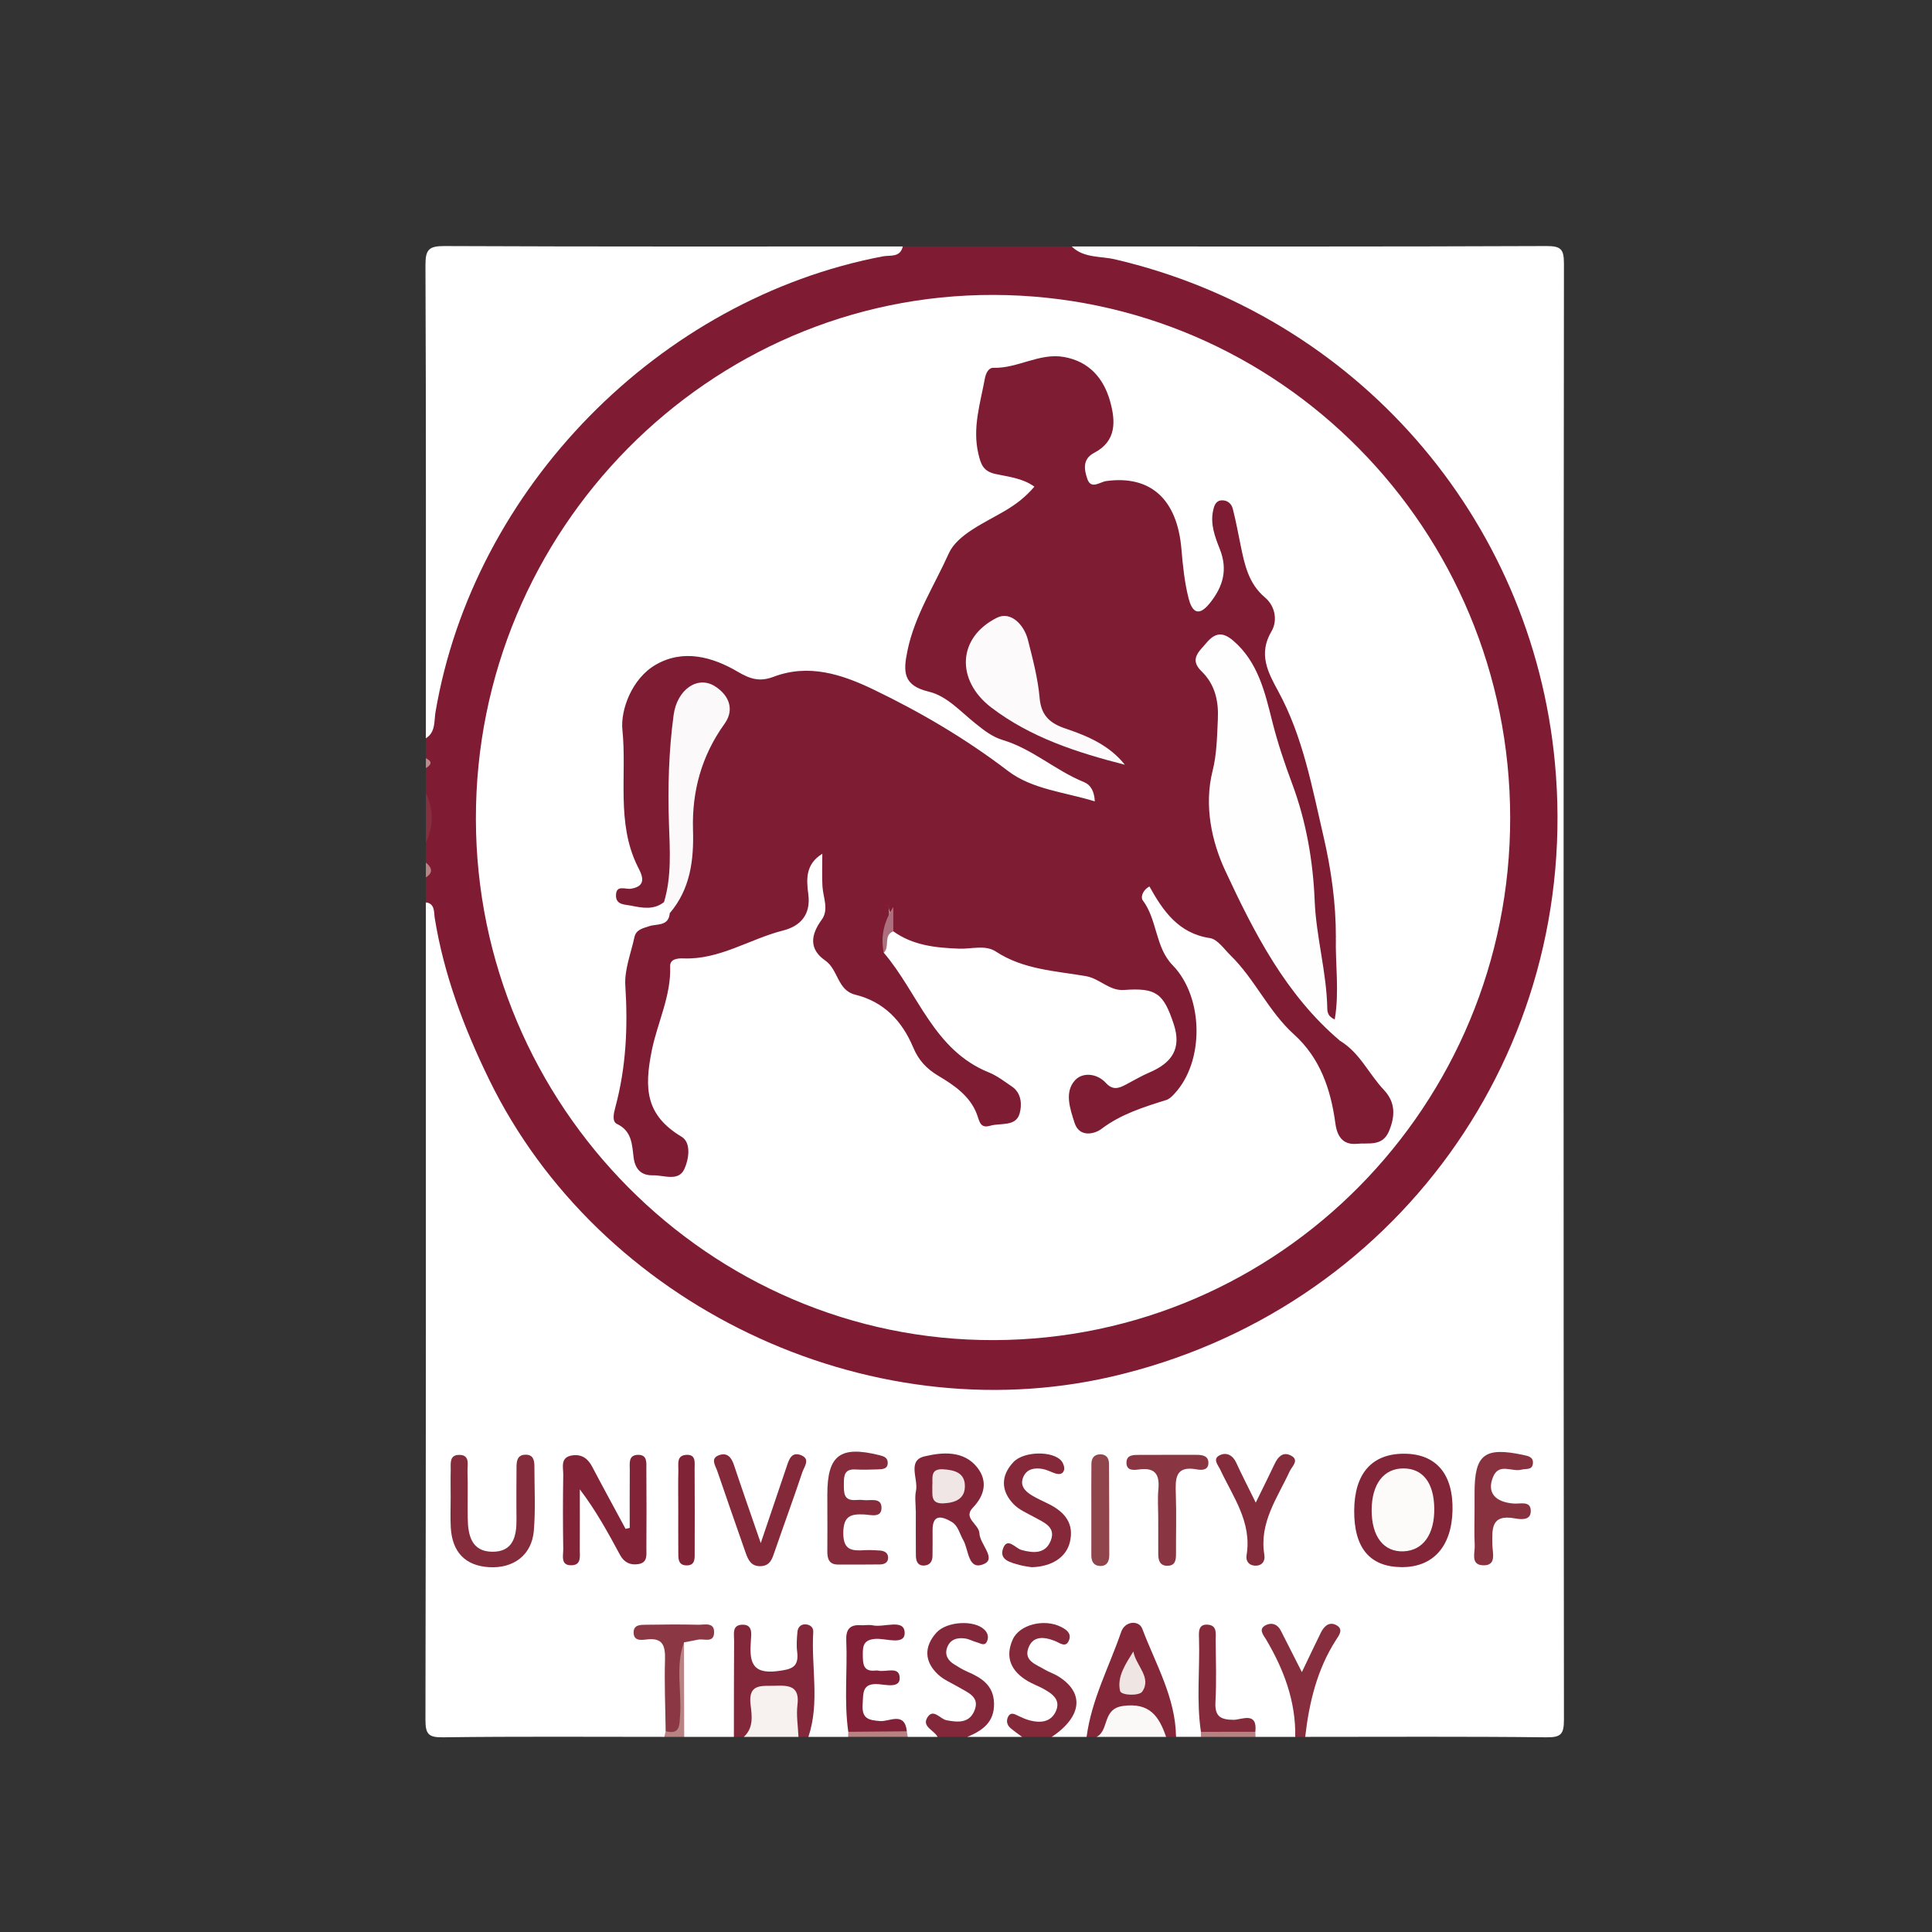 <?xml version="1.0" encoding="utf-8"?>
<!-- Generator: Adobe Illustrator 16.0.0, SVG Export Plug-In . SVG Version: 6.00 Build 0)  -->
<!DOCTYPE svg PUBLIC "-//W3C//DTD SVG 1.1//EN" "http://www.w3.org/Graphics/SVG/1.1/DTD/svg11.dtd">
<svg version="1.1" id="Layer_1" xmlns="http://www.w3.org/2000/svg" xmlns:xlink="http://www.w3.org/1999/xlink" x="0px" y="0px"
	 width="560px" height="560px" viewBox="0 0 560 560" enable-background="new 0 0 560 560" xml:space="preserve">
<rect x="0" y="0" width="560" height="560" fill="#333333" stroke="none"/>
<g>
	<path fill-rule="evenodd" clip-rule="evenodd" fill="#FFFFFF" d="M271.76,503.44c-2.88,0-5.76,0-8.64,0
		c-0.466-0.501-0.963-0.968-1.491-1.396c-1.708-1.117-3.673-0.871-5.556-0.999c-3.499-0.237-6.873-0.71-7.447-5.076
		c-0.567-4.308-0.065-8.194,4.852-9.71c-4.515-0.545-5.224-3.79-4.989-7.591c0.263-4.255,2.763-5.799,6.336-5.41
		c-5.252-1.057-7.247,1.28-7.137,7.031c0.136,7.122,0.869,14.314-0.612,21.417c-0.356,0.622-0.771,1.196-1.236,1.734
		c-3.84,0-7.68,0-11.52,0c-1.536-8.752,0.083-17.571-0.706-25.71c-1.444,7.015-3.42,8.884-9.595,8.893
		c-6.208,0.008-9.005-3.279-8.847-9.834c-1.73,9.256,1.806,18.26-2.452,26.651c-4.8,0-9.6,0-14.4,0
		c-3.89-8.39-1.461-17.197-1.722-25.81c0.355-2.688,2.495-3.785,5.223-5.24c-4.373-0.279-8.046-0.156-11.537-0.069
		c7.077,9.307,3.656,19.57,3.494,29.432c-0.348,0.605-0.756,1.167-1.218,1.688c-21.36,0-42.722-0.152-64.079,0.126
		c-4.305,0.057-5.169-0.872-5.161-5.166c0.163-78.961,0.12-157.92,0.12-236.88c4.274,0.384,4.223,3.985,4.787,6.826
		c4.89,24.641,14.779,47.085,29.94,67.067c27.045,35.65,62.601,57.423,107.036,63.837c72.318,10.439,140.296-29.844,170.004-94.411
		c27.925-60.689,14.585-135.202-32.327-182.566c-23.663-23.89-51.429-39.662-84.471-46.154c-2.946-0.58-7.053-0.049-7.77-4.679
		c45.841,0,91.681,0.075,137.52-0.122c4.298-0.019,5.162,0.868,5.158,5.162c-0.142,140.64-0.142,281.28,0,421.92
		c0.004,4.293-0.854,5.216-5.159,5.166c-23.276-0.267-46.559-0.126-69.838-0.126c-1.037-9.191-1.004-9.329,7.014-28.946
		c-3.086,1.898-2.996,5.16-4.48,7.45c-2.412,3.72-4.627,3.711-6.986,0.105c-1.508-2.305-1.935-5.244-4.414-7.137
		c4.672,9.005,8.157,18.198,5.987,28.527c-3.84,0-7.681,0-11.521,0c-0.48-0.538-0.965-1.07-1.455-1.593
		c-0.84-0.459,0.404-0.368-0.499-0.479c-12.146-1.477-12.45-9.981-11.564-19.261c0.136-1.426,0.059-2.879-0.047-4.316
		c-0.013-0.171-0.244-0.327-0.247-0.331c-0.49,7.939,0.772,16.081-0.76,24.159c-0.357,0.655-0.782,1.26-1.268,1.821
		c-2.399,0-4.801,0-7.2,0c-3.379-8.179-5.377-16.855-8.999-24.943c-0.817-1.823-0.739-4.796-3.596-4.622
		c-2.167,0.132-2.494,2.627-3.279,4.318c-3.815,8.229-5.421,17.339-10.046,25.247c-3.36,0-6.72,0-10.08,0
		c-0.222-0.469-0.339-0.98-0.084-1.357c6.857-10.142,6.841-10.297-2.933-17.013c-2.811-1.931-5.815-3.807-4.903-7.909
		c0.579-2.6,3.313-3.601,10.397-3.685c-6.13-1.899-10.05-0.785-12.061,3.71c-2.034,4.548,1.267,7.044,4.858,8.994
		c0.842,0.457,1.703,0.885,2.506,1.406c3.184,2.069,5.965,4.602,4.493,8.776c-1.332,3.783-4.881,4.759-8.311,3.806
		c-4.338-1.206-2.101,1.93-2.604,3.271c-5.28,0-10.561,0-15.84,0c6.397-10.379,6.41-10.394-4.048-19.09
		c-2.442-2.031-3.762-4.463-2.494-7.534c1.615-3.907,4.978-3.837,8.343-3.57c-4.185-1.384-8.232-1.318-10.344,3.381
		c-1.929,4.291,0.772,7.229,4.174,9.527c1.187,0.803,2.5,1.397,3.733,2.125c2.787,1.641,5.463,3.551,4.273,7.307
		c-1.153,3.646-4.125,5.21-7.818,4.946C273.803,500.359,271.461,499.702,271.76,503.44z"/>
	<path fill-rule="evenodd" clip-rule="evenodd" fill="#7F1C34" d="M310.64,71.44c3.512,3.431,8.317,2.745,12.528,3.728
		c69.661,16.238,120.822,74.672,127.524,145.865c7.896,83.877-46.499,159.147-128.655,178.028
		c-70.875,16.288-148.487-20.886-180.291-86.211c-7.281-14.955-13.095-30.327-15.744-46.82c-0.262-1.635,0.127-4.07-2.562-4.509
		c0-2.4,0-4.8,0-7.2c1.081-1.44,1.081-2.88,0-4.32c0-1.92,0-3.84,0-5.76c1.221-4.8,1.221-9.6,0-14.4c0-2.399,0-4.8,0-7.2
		c0.907-0.96,0.907-1.92,0-2.88c0-1.92,0-3.839,0-5.76c2.339-17.636,7.294-34.431,15.186-50.449
		c20.22-41.043,51.773-69.233,94.726-84.899c9.24-3.37,18.842-4.986,28.329-7.212C278,71.44,294.319,71.44,310.64,71.44z"/>
	<path fill-rule="evenodd" clip-rule="evenodd" fill="#FFFFFF" d="M261.68,71.44c-0.76,3.292-3.689,2.467-5.794,2.867
		c-64.861,12.348-118.664,67.195-129.661,132.134c-0.44,2.603,0.083,5.768-2.786,7.559c0-45.723,0.074-91.446-0.116-137.168
		c-0.019-4.477,0.993-5.531,5.497-5.511C173.106,71.518,217.394,71.44,261.68,71.44z"/>
	<path fill-rule="evenodd" clip-rule="evenodd" fill="#832739" d="M314.96,503.44c1.41-10.763,6.541-20.313,10.009-30.4
		c1.13-3.285,5.178-3.438,6.116-0.958c3.867,10.234,9.651,19.95,9.795,31.358c-0.96,0-1.92,0-2.88,0
		c-1.099-0.881-2.253-1.642-3.185-2.775c-4.564-5.555-8.25-5.654-13.111-0.27c-1.152,1.276-2.6,2.005-3.864,3.045
		C316.88,503.44,315.92,503.44,314.96,503.44z"/>
	<path fill-rule="evenodd" clip-rule="evenodd" fill="#83283A" d="M212.72,503.44c0.013-9.321,0.004-18.644,0.061-27.964
		c0.011-1.796-0.623-4.32,2.114-4.533c3.396-0.266,2.878,2.668,2.748,4.612c-0.375,5.59-0.088,9.802,7.66,8.831
		c4.058-0.508,6.349-1.043,5.753-5.657c-0.242-1.875-0.082-3.823,0.083-5.723c0.111-1.276,0.892-2.232,2.323-2.179
		c1.365,0.05,2.347,0.885,2.264,2.229c-0.627,10.121,1.942,20.393-1.406,30.383c-0.959,0-1.92,0-2.88,0
		c-1.855-1.882-1.884-4.319-1.958-6.704c-0.099-3.235-0.994-5.562-4.866-5.663c-4.05-0.108-5.519,2.003-5.675,5.691
		c-0.114,2.686-0.582,5.276-3.342,6.676C214.64,503.44,213.68,503.44,212.72,503.44z"/>
	<path fill-rule="evenodd" clip-rule="evenodd" fill="#84293A" d="M296.24,503.44c-1.122-0.847-2.287-1.642-3.353-2.554
		c-1.014-0.868-1.271-2.105-0.697-3.246c0.751-1.492,1.891-0.81,2.99-0.278c1.071,0.519,2.18,1.013,3.326,1.312
		c3.004,0.783,5.996,0.537,7.464-2.488c1.668-3.438-0.927-5.243-3.56-6.691c-1.462-0.805-3.063-1.364-4.495-2.211
		c-4.747-2.807-6.726-6.808-4.368-12.071c1.954-4.364,9.109-6.062,13.888-3.705c1.654,0.815,3.104,1.86,2.49,3.733
		c-0.862,2.624-2.762,0.942-4.107,0.414c-3.241-1.273-6.512-1.583-7.792,2.178c-1.231,3.621,2.403,4.655,4.764,6.089
		c1.213,0.737,2.619,1.156,3.83,1.896c7.785,4.752,7.088,11.689-1.74,17.624C302,503.44,299.12,503.44,296.24,503.44z"/>
	<path fill-rule="evenodd" clip-rule="evenodd" fill="#83283A" d="M271.76,503.44c-0.986-1.952-4.738-2.975-2.882-5.748
		c1.7-2.539,3.625,0.575,5.481,0.929c3.302,0.625,6.496,0.88,8.035-2.659c1.777-4.088-1.789-5.311-4.426-6.874
		c-2.045-1.214-4.369-2.134-6.066-3.721c-3.958-3.704-4.138-7.996-0.547-12.063c3.026-3.428,11.085-3.795,13.974-0.944
		c0.956,0.944,1.281,2.062,0.821,3.25c-0.665,1.715-1.943,0.7-2.963,0.434c-1.15-0.301-2.231-0.938-3.39-1.109
		c-2.299-0.342-4.388,0.19-5.268,2.629c-0.762,2.113,0.231,3.725,2.027,4.847c1.214,0.76,2.445,1.53,3.755,2.095
		c4.136,1.777,7.664,3.923,7.815,9.171c0.157,5.51-3.348,7.939-7.727,9.766C277.52,503.44,274.64,503.44,271.76,503.44z"/>
	<path fill-rule="evenodd" clip-rule="evenodd" fill="#862E3D" d="M375.44,503.44c0.163-10.323-3.309-19.537-8.485-28.274
		c-0.717-1.212-2.426-3.032,0.083-4.174c1.683-0.765,3.288-0.164,4.201,1.628c1.934,3.8,3.86,7.605,6.114,12.048
		c2.052-4.276,3.742-7.863,5.493-11.42c0.931-1.891,2.45-3.333,4.544-2.167c2.16,1.2,0.675,2.988-0.163,4.296
		c-5.484,8.568-7.767,18.129-8.907,28.063C377.36,503.44,376.399,503.44,375.44,503.44z"/>
	<path fill-rule="evenodd" clip-rule="evenodd" fill="#F7F2F0" d="M215.6,503.44c2.888-2.617,2.346-6.145,1.961-9.302
		c-0.771-6.322,3.344-5.371,7.167-5.512c4.029-0.146,7.1,0.101,6.419,5.555c-0.378,3.027,0.165,6.169,0.293,9.259
		C226.16,503.44,220.88,503.44,215.6,503.44z"/>
	<path fill-rule="evenodd" clip-rule="evenodd" fill="#FBF8F8" d="M317.84,503.44c3.728-1.874,1.556-8.101,7.633-8.95
		c7.769-1.087,10.482,3.006,12.527,8.95C331.28,503.44,324.56,503.44,317.84,503.44z"/>
	<path fill-rule="evenodd" clip-rule="evenodd" fill="#B78383" d="M198.252,476.046c0.022,9.133,0.045,18.264,0.068,27.395
		c-1.92,0-3.839,0-5.76,0c0.128-0.548,0.256-1.095,0.385-1.642c3.653-5.481,0.994-11.653,1.928-17.424
		C195.358,481.382,193.613,477.387,198.252,476.046z"/>
	<path fill-rule="evenodd" clip-rule="evenodd" fill="#B78282" d="M245.84,503.44c0.013-0.491,0.025-0.98,0.038-1.472
		c5.638-2.403,11.3-1.921,16.974-0.142c0.09,0.537,0.179,1.075,0.269,1.613C257.36,503.44,251.6,503.44,245.84,503.44z"/>
	<path fill-rule="evenodd" clip-rule="evenodd" fill="#B68281" d="M363.87,501.962c0.017,0.492,0.033,0.986,0.05,1.479
		c-5.279,0-10.561,0-15.84,0c0.006-0.485,0.013-0.971,0.019-1.456C353.352,498.906,358.608,498.919,363.87,501.962z"/>
	<path fill-rule="evenodd" clip-rule="evenodd" fill="#852F3E" d="M123.44,229.84c2.254,4.8,2.253,9.6,0,14.4
		C123.44,239.44,123.44,234.64,123.44,229.84z"/>
	<path fill-rule="evenodd" clip-rule="evenodd" fill="#B88585" d="M123.44,250c1.673,1.44,2.286,2.88,0,4.32
		C123.44,252.88,123.44,251.44,123.44,250z"/>
	<path fill-rule="evenodd" clip-rule="evenodd" fill="#BC8B8B" d="M123.44,219.76c1.968,0.96,1.614,1.92,0,2.88
		C123.44,221.68,123.44,220.72,123.44,219.76z"/>
	<path fill-rule="evenodd" clip-rule="evenodd" fill="#822338" d="M182.526,442.879c0-5.61-0.033-11.221,0.019-16.83
		c0.017-1.815-0.492-4.27,2.324-4.357c2.868-0.088,2.467,2.394,2.481,4.2c0.061,7.65,0.053,15.302,0.008,22.952
		c-0.01,1.832,0.42,4.052-2.3,4.512c-2.386,0.402-4.174-0.501-5.34-2.662c-3.47-6.426-6.963-12.839-11.65-18.997
		c0,5.837,0.02,11.673-0.011,17.509c-0.01,1.843,0.483,4.329-2.211,4.489c-3.489,0.207-2.556-2.793-2.586-4.697
		c-0.11-7.171-0.113-14.346,0-21.517c0.034-2.171-0.989-5.123,2.659-5.633c2.712-0.379,4.482,0.906,5.736,3.296
		c3.164,6.03,6.44,12.002,9.671,17.996C181.726,443.053,182.126,442.966,182.526,442.879z"/>
	<path fill-rule="evenodd" clip-rule="evenodd" fill="#822539" d="M392.521,437.756c0.086-10.76,5.234-16.501,14.694-16.388
		c9.106,0.11,14.022,5.946,13.806,16.389c-0.219,10.55-5.691,16.605-14.899,16.483C396.985,454.12,392.436,448.606,392.521,437.756z
		"/>
	<path fill-rule="evenodd" clip-rule="evenodd" fill="#822538" d="M265.431,437.882c0-1.919-0.318-3.906,0.069-5.745
		c0.722-3.434-2.618-8.779,2.449-9.993c5.133-1.228,11.428-1.79,15.359,3.27c2.959,3.809,2.224,7.917-1.334,11.61
		c-2.943,3.057,1.794,4.732,1.912,7.416c0.137,3.118,4.905,7.229,1.435,8.833c-4.796,2.216-4.497-4.048-6.095-6.81
		c-1.067-1.844-1.473-4.22-3.397-5.35c-2.866-1.682-5.61-2.343-5.518,2.624c0.044,2.398-0.022,4.799-0.018,7.199
		c0.002,1.699-0.823,2.801-2.5,2.847c-1.888,0.052-2.304-1.426-2.32-2.942c-0.044-4.319-0.015-8.639-0.015-12.959
		C265.449,437.882,265.44,437.882,265.431,437.882z"/>
	<path fill-rule="evenodd" clip-rule="evenodd" fill="#852C3C" d="M130.626,434.057c-0.003-2.634-0.054-5.269,0.014-7.899
		c0.048-1.823-0.473-4.33,2.265-4.445c3.448-0.145,2.543,2.822,2.603,4.749c0.14,4.544,0,9.096,0.068,13.643
		c0.074,4.889,1.081,9.61,7.096,9.676c6.067,0.064,7.099-4.494,7.034-9.511c-0.065-5.026-0.014-10.054,0.008-15.081
		c0.008-1.768,0.269-3.475,2.555-3.535c2.326-0.062,2.63,1.636,2.629,3.416c-0.003,6.223,0.36,12.479-0.169,18.659
		c-0.601,7.017-5.873,10.943-12.971,10.526c-6.868-0.403-10.724-4.361-11.103-11.581C130.504,439.809,130.63,436.93,130.626,434.057
		z"/>
	<path fill-rule="evenodd" clip-rule="evenodd" fill="#84293A" d="M220.51,447.271c2.881-8.514,5.171-15.279,7.459-22.044
		c0.701-2.072,1.387-4.592,4.271-3.416c2.735,1.115,0.84,3.366,0.323,4.917c-2.566,7.686-5.37,15.292-8.009,22.955
		c-0.722,2.097-1.268,4.156-4.042,4.279c-2.762,0.121-3.662-1.82-4.391-3.9c-2.763-7.88-5.505-15.766-8.209-23.666
		c-0.566-1.653-2.194-3.768,0.726-4.681c2.245-0.702,3.401,0.817,4.098,2.908C215.063,431.608,217.505,438.554,220.51,447.271z"/>
	<path fill-rule="evenodd" clip-rule="evenodd" fill="#84283A" d="M299.016,454.265c-0.735-0.131-2.17-0.277-3.541-0.657
		c-2.539-0.704-6.01-1.451-4.69-4.884c1.239-3.224,3.586,0.064,5.248,0.528c3.648,1.019,7.041,1.12,8.545-2.719
		c1.548-3.951-2.027-5.253-4.763-6.77c-2.083-1.154-4.435-2.129-6.032-3.792c-3.722-3.871-3.726-8.252-0.042-12.168
		c3.061-3.253,11.57-3.3,13.956-0.302c0.532,0.67,0.942,1.869,0.718,2.618c-0.432,1.445-1.738,1.267-2.939,0.822
		c-1.118-0.414-2.214-0.981-3.37-1.172c-2.264-0.371-4.479-0.016-5.497,2.33c-1.077,2.483,0.483,4.131,2.435,5.318
		c1.63,0.992,3.404,1.746,5.111,2.614c4.492,2.283,7.236,5.592,5.96,10.943C309.074,451.334,304.944,454.113,299.016,454.265z"/>
	<path fill-rule="evenodd" clip-rule="evenodd" fill="#852B3B" d="M239.814,437.485c-0.006-1.433-0.006-2.866-0.006-4.298
		c-0.004-11.382,3.71-14.198,14.958-11.428c1.239,0.305,2.426,0.63,2.535,2.013c0.164,2.069-1.497,2.092-2.913,2.138
		c-2.147,0.071-4.304,0.144-6.445,0.021c-3.163-0.183-3.358,1.77-3.343,4.142c0.017,2.49-0.195,4.989,3.49,4.715
		c0.712-0.054,1.44-0.069,2.147,0.016c1.981,0.236,5.143-0.838,5.27,2.073c0.142,3.245-3.159,2.186-4.992,2.098
		c-3.931-0.186-6.033,0.42-6.081,5.3c-0.051,5.187,2.601,5.275,6.251,5.051c1.424-0.087,2.864,0.006,4.292,0.096
		c1.273,0.081,2.409,0.583,2.448,2.028c0.041,1.491-1.101,1.993-2.38,2.009c-4.058,0.048-8.117,0.054-12.174,0.032
		c-2.553-0.014-3.085-1.664-3.063-3.825C239.852,445.605,239.821,441.545,239.814,437.485z"/>
	<path fill-rule="evenodd" clip-rule="evenodd" fill="#883240" d="M427.405,437.76c0-1.68,0-3.359,0-5.039
		c0-11.166,2.866-13.387,14.103-11.001c1.475,0.313,2.992,0.592,2.814,2.472c-0.189,2.021-2.031,1.441-3.317,1.794
		c-2.734,0.749-6.489-2.052-8.209,2.06c-1.892,4.525,0.479,7.376,6.036,7.771c1.919,0.136,5.029-0.949,4.861,2.396
		c-0.131,2.585-2.97,2.193-4.688,1.887c-6.915-1.23-6.497,3.147-6.432,7.723c0.033,2.3,1.363,6.168-2.906,5.876
		c-3.465-0.236-2.099-3.702-2.215-5.864C427.272,444.484,427.405,441.118,427.405,437.76z"/>
	<path fill-rule="evenodd" clip-rule="evenodd" fill="#893542" d="M335.719,439.643c-0.007-2.635-0.207-5.289,0.039-7.901
		c0.393-4.164-0.772-6.436-5.472-5.831c-1.468,0.189-3.783,0.563-3.776-1.958c0.007-2.313,2.083-2.235,3.75-2.245
		c5.51-0.031,11.02-0.005,16.529-0.013c1.802-0.003,3.591,0.296,3.464,2.541c-0.112,1.989-2.07,1.914-3.332,1.679
		c-6.358-1.187-6.253,2.728-6.101,7.153c0.198,5.743,0.028,11.497,0.054,17.246c0.008,1.806-0.163,3.514-2.473,3.535
		c-2.218,0.021-2.678-1.578-2.676-3.427C335.729,446.828,335.727,443.235,335.719,439.643z"/>
	<path fill-rule="evenodd" clip-rule="evenodd" fill="#852C3C" d="M363.984,435.54c2.213-4.521,3.89-7.861,5.484-11.239
		c0.911-1.93,2.272-3.479,4.42-2.541c3.033,1.325,0.582,3.297-0.064,4.699c-3.569,7.734-8.885,14.883-7.349,24.196
		c0.321,1.947-0.769,3.313-2.857,3.151c-1.649-0.126-2.568-1.374-2.296-3.003c1.603-9.572-3.921-16.912-7.631-24.832
		c-0.641-1.368-2.384-3.16-0.03-4.218c1.882-0.846,3.662,0.05,4.645,2.177C359.901,427.388,361.644,430.778,363.984,435.54z"/>
	<path fill-rule="evenodd" clip-rule="evenodd" fill="#812036" d="M262.852,501.827c-5.658,0.046-11.316,0.094-16.974,0.142
		c-1.259-8.822-0.21-17.696-0.584-26.537c-0.125-2.977,0.934-4.566,4.104-4.354c1.193,0.08,2.441-0.203,3.588,0.039
		c3.246,0.687,9.013-1.969,9.23,2.005c0.216,3.943-5.423,1.716-8.384,1.91c-3.489,0.229-3.77,1.93-3.745,4.628
		c0.025,2.621,0.075,4.944,3.679,4.558c0.236-0.025,0.492-0.049,0.717,0.01c2.256,0.584,6.333-1.484,6.302,2.257
		c-0.025,2.859-3.954,1.856-6.089,1.684c-4.911-0.396-4.446,2.624-4.655,5.903c-0.258,4.075,1.668,4.532,5.107,4.793
		C257.769,499.063,262.238,495.998,262.852,501.827z"/>
	<path fill-rule="evenodd" clip-rule="evenodd" fill="#8B3844" d="M198.252,476.046c-2.531,6.961-0.618,14.167-1.131,21.24
		c-0.205,2.819,0.012,5.579-4.176,4.513c-0.09-6.892-0.388-13.79-0.191-20.675c0.115-4.027-0.555-6.51-5.342-5.922
		c-1.477,0.182-3.73,0.532-3.753-1.988c-0.022-2.349,2.057-2.25,3.66-2.273c4.995-0.075,9.994-0.128,14.986,0
		c1.888,0.05,4.966-0.929,4.663,2.544c-0.243,2.775-2.969,1.426-4.635,1.778C200.977,475.55,199.612,475.787,198.252,476.046z"/>
	<path fill-rule="evenodd" clip-rule="evenodd" fill="#90444B" d="M316.331,437.224c0.002-4.296-0.031-8.593,0.019-12.888
		c0.019-1.579,0.686-2.748,2.507-2.79c1.849-0.042,2.576,1.159,2.589,2.71c0.075,8.829,0.071,17.66,0.083,26.49
		c0.002,1.937-0.773,3.342-2.919,3.144c-1.694-0.157-2.287-1.451-2.284-3.061C316.336,446.294,316.329,441.759,316.331,437.224z"/>
	<path fill-rule="evenodd" clip-rule="evenodd" fill="#842A3B" d="M363.87,501.962c-5.257,0.007-10.515,0.016-15.771,0.022
		c-1.358-8.994-0.281-18.042-0.56-27.061c-0.056-1.811-0.283-4.277,2.626-3.998c2.708,0.261,2.192,2.66,2.205,4.479
		c0.044,5.954,0.264,11.921-0.063,17.856c-0.229,4.146,1.306,5.214,5.251,5.239C359.816,498.516,364.537,495.935,363.87,501.962z"/>
	<path fill-rule="evenodd" clip-rule="evenodd" fill="#812337" d="M196.597,437.534c0-3.803-0.063-7.606,0.027-11.407
		c0.042-1.769-0.567-4.206,2.213-4.422c3.004-0.233,2.483,2.28,2.498,4.043c0.063,8.08,0.037,16.161,0.02,24.242
		c-0.002,1.643,0.197,3.67-2.151,3.746c-2.818,0.091-2.583-2.197-2.596-4.081C196.577,445.615,196.598,441.574,196.597,437.534z"/>
	<path fill-rule="evenodd" clip-rule="evenodd" fill="#FFFFFF" d="M437.731,236.961c0.106,83.431-66.88,151.239-149.647,151.478
		c-82.372,0.237-150.036-67.847-150.144-151.075c-0.108-83.658,67.532-152.102,150.094-151.878
		C370.745,85.71,437.624,153.382,437.731,236.961z"/>
	<path fill-rule="evenodd" clip-rule="evenodd" fill="#EFE6E4" d="M328.509,478.686c0.724,4.126,5.41,7.532,2.563,11.649
		c-0.874,1.265-6.104,1.147-6.419-0.228C323.716,486.011,326.27,482.306,328.509,478.686z"/>
	<path fill-rule="evenodd" clip-rule="evenodd" fill="#FDFBFA" d="M415.729,437.162c0.115,7.552-3.22,12.248-8.876,12.498
		c-5.769,0.255-9.291-4.278-9.271-11.935c0.019-7.563,3.501-12.121,9.242-12.095C412.427,425.657,415.616,429.787,415.729,437.162z"
		/>
	<path fill-rule="evenodd" clip-rule="evenodd" fill="#F0E6E5" d="M270.229,430.845c0.238-2.175-0.861-5.219,3.162-4.964
		c3.035,0.193,6.095,0.871,6.277,4.525c0.198,3.971-2.643,5.172-6.173,5.346C269.544,435.945,270.357,433.121,270.229,430.845z"/>
	<path fill-rule="evenodd" clip-rule="evenodd" fill="#7E1C34" d="M256.164,276.148c9.981,11.692,14.423,28.222,30.432,34.685
		c2.41,0.973,4.561,2.641,6.737,4.123c2.855,1.946,2.888,5.429,2.204,7.818c-1.109,3.877-5.531,2.645-8.536,3.528
		c-2.997,0.882-3.077-1.381-3.922-3.537c-2.003-5.112-6.525-8.222-11.015-10.885c-3.489-2.068-5.814-4.556-7.381-8.299
		c-3.188-7.618-8.465-13.227-16.816-15.278c-5.185-1.273-4.866-7.264-8.682-9.902c-4.682-3.236-4.27-7.359-1.032-11.775
		c2.191-2.988,0.422-6.47,0.236-9.748c-0.17-2.987-0.037-5.991-0.037-9.409c-5.013,3.058-4.592,7.64-4.059,11.729
		c0.792,6.069-2.434,9.277-7.338,10.521c-9.688,2.458-18.369,8.49-28.863,8.084c-1.589-0.061-3.928,0.101-3.847,2.303
		c0.309,8.503-3.646,16.212-5.29,24.235c-2.332,11.382-1.715,18.945,8.614,25.16c2.881,1.733,2.067,6.635,0.775,9.392
		c-1.721,3.67-5.941,1.705-9.094,1.777c-3.351,0.076-5.174-1.727-5.604-5.229c-0.453-3.694-0.479-7.613-4.826-9.669
		c-1.486-0.702-0.919-3.133-0.489-4.723c3.141-11.614,3.695-23.356,2.92-35.35c-0.297-4.604,1.625-9.365,2.635-14.033
		c0.482-2.228,2.4-2.575,4.286-3.206c2.219-0.743,5.646,0.1,5.955-3.758c3.769-10.147,5.516-20.531,5.387-31.454
		c-0.084-7.14,2.632-14.022,6.077-20.405c0.906-1.677,2.151-3.187,2.682-5.045c0.818-2.866,0.106-5.332-2.635-6.68
		c-3.008-1.479-5.103,0.186-6.443,2.729c-2.511,4.764-3.137,9.991-3.184,15.282c-0.1,11.224,0.073,22.448-0.095,33.67
		c-0.049,3.236,0.487,6.897-3.448,8.673c-2.98,2.366-6.36,1.685-9.609,1.023c-1.689-0.344-4.281-0.158-4.312-2.851
		c-0.039-3.309,2.701-1.804,4.285-2.037c5.276-0.777,2.891-4.636,1.978-6.485c-6.24-12.638-3.063-26.44-4.404-39.562
		c-0.587-5.75,2.715-14.846,9.602-18.852c8.023-4.668,16.515-2.313,23.828,1.999c3.73,2.2,6.443,2.956,10.395,1.458
		c10.174-3.857,19.766-0.714,28.847,3.647c13.767,6.613,26.857,14.314,39.101,23.659c6.96,5.313,16.346,6.111,25.153,8.808
		c-0.136-2.895-1.181-4.797-3.151-5.593c-8.235-3.331-14.94-9.623-23.513-12.182c-3.146-0.939-5.486-2.862-7.899-4.775
		c-4.317-3.424-8.288-8-13.545-9.247c-7.549-1.79-7.442-5.833-6.195-11.875c2.109-10.217,7.832-18.953,11.971-28.183
		c2.464-5.494,10.361-8.861,16.297-12.365c3.186-1.879,5.89-3.919,8.525-6.998c-3.471-2.506-7.53-2.847-11.288-3.679
		c-3.475-0.769-4.208-2.655-4.956-5.87c-1.76-7.569,0.564-14.564,1.873-21.736c0.268-1.467,1.008-3.208,2.499-3.164
		c7.021,0.208,13.299-4.376,20.384-3.152c7.238,1.252,11.53,6.075,13.417,12.804c1.61,5.742,1.953,11.575-4.602,14.991
		c-3.45,1.799-2.894,4.841-2.008,7.503c1.085,3.259,3.653,0.933,5.466,0.683c12.875-1.779,20.635,5.264,21.836,19.744
		c0.396,4.758,0.898,9.57,2.059,14.181c0.8,3.179,2.452,6.051,6.12,1.52c3.951-4.88,5.289-9.825,2.942-15.735
		c-1.405-3.541-2.776-7.188-1.957-11.076c0.259-1.224,0.664-2.978,2.534-3.052c1.649-0.066,2.813,0.988,3.18,2.417
		c0.892,3.469,1.542,7,2.26,10.513c1.149,5.633,2.279,11.173,7.075,15.22c3.062,2.583,3.66,6.825,1.895,9.805
		c-3.905,6.59-1.024,11.935,1.924,17.337c7.194,13.184,9.825,27.834,13.153,42.144c2.202,9.47,3.601,19.301,3.581,29.173
		c1.018,8.047,0.18,16.074,0.439,24.578c-4.946-3.335-4.511-3.415-5.595-9.322c-2.638-14.368-2.261-29.103-5.476-43.375
		c-3.624-16.083-9.153-31.596-14.394-47.189c-0.912-2.713-2.122-5.377-4.336-7.353c-1.663-1.484-3.548-2.734-5.783-1.245
		c-2.033,1.355-2.861,3.546-1.632,5.645c6.191,10.576,3.482,21.745,2.822,32.915c-0.64,10.828,1.378,21.357,6.784,30.989
		c1.171,2.088,2.506,4.101,3.43,6.304c5.149,12.292,13.003,22.789,21.76,32.65c1.495,1.684,2.057,3.695,3.203,5.464
		c5.692,3.416,8.314,9.576,12.669,14.193c3.352,3.554,3.363,7.472,1.535,11.913c-1.906,4.63-5.982,3.384-9.206,3.725
		c-3.764,0.398-5.792-1.609-6.367-5.895c-1.307-9.751-4.357-18.919-12.016-25.823c-7.364-6.64-11.327-16.014-18.38-22.896
		c-1.882-1.835-3.772-4.677-5.963-5.002c-9.12-1.355-13.595-7.891-17.538-14.963c-2.078,1.131-2.548,3.199-1.957,3.98
		c4.286,5.678,3.592,13.62,8.683,18.843c9.023,9.258,9.288,27.945,0.455,37.33c-0.647,0.688-1.412,1.461-2.268,1.729
		c-6.627,2.077-13.158,4.09-18.899,8.445c-1.699,1.289-6.281,2.702-7.738-1.872c-1.302-4.089-2.967-8.85,0.146-12.271
		c2.188-2.405,6.373-2.067,8.982,0.785c1.953,2.135,3.671,1.56,5.673,0.508c2.328-1.223,4.603-2.576,7.013-3.608
		c6.357-2.722,9.327-6.836,6.938-14.018c-2.948-8.861-5.04-10.533-14.379-9.853c-4.316,0.313-7.004-3.313-11.123-4.019
		c-8.844-1.517-18.082-1.893-26.053-7.125c-3.068-2.014-7.043-0.693-10.602-0.824c-6.759-0.25-13.375-0.916-19.105-5.025
		c-2.438-1.727-0.353-4.317-1.641-7.828c0.529,1.95,0.804,2.386,0.652,2.895C256.864,268.653,256.842,272.454,256.164,276.148z"/>
	<path fill-rule="evenodd" clip-rule="evenodd" fill="#FFFEFE" d="M388.432,301.697c-15.733-13.317-24.952-31.408-33.319-49.397
		c-3.829-8.232-6.208-18.708-3.622-28.934c1.217-4.811,1.276-9.953,1.513-14.961c0.242-5.132-0.802-10.013-4.695-13.788
		c-3.632-3.522-0.841-5.659,1.392-8.293c2.569-3.032,4.763-3.175,7.759-0.617c7.222,6.166,9.225,15.121,11.317,23.43
		c1.575,6.253,3.581,12.172,5.811,18.167c4.028,10.83,6.01,22.313,6.472,33.713c0.428,10.598,3.472,20.761,3.659,31.305
		c0.02,1.099,0.286,2.392,2.156,3.184c1.393-8.071,0.145-15.997,0.335-23.868C389.813,281.566,387.689,291.69,388.432,301.697z"/>
	<path fill-rule="evenodd" clip-rule="evenodd" fill="#FBF9F9" d="M192.468,261.473c2.242-7.456,1.69-15.114,1.433-22.708
		c-0.357-10.545-0.056-21.055,1.349-31.496c0.997-7.402,6.927-11.523,11.948-8.371c4.018,2.522,5.841,6.677,2.819,10.885
		c-6.654,9.267-9.48,19.538-9.146,30.744c0.263,8.814-0.765,17.157-6.745,24.177C193.976,263.42,193.783,262.158,192.468,261.473z"
		/>
	<path fill-rule="evenodd" clip-rule="evenodd" fill="#AC6F7D" d="M256.164,276.148c-0.967-4.589,0.002-8.933,2.767-13.268
		c0,2.358,0,4.717,0.001,7.075C255.942,271.096,258.035,274.508,256.164,276.148z"/>
	<path fill-rule="evenodd" clip-rule="evenodd" fill="#FCFAFA" d="M326.038,221.662c-13.937-3.562-27.29-7.888-38.696-16.576
		c-10.318-7.859-9.874-20.328,1.668-26.053c3.889-1.93,7.803,1.942,8.944,6.46c1.403,5.546,2.891,11.156,3.387,16.821
		c0.46,5.233,3.114,7.402,7.652,8.917C315.453,213.391,321.691,216.157,326.038,221.662z"/>
</g>
</svg>

